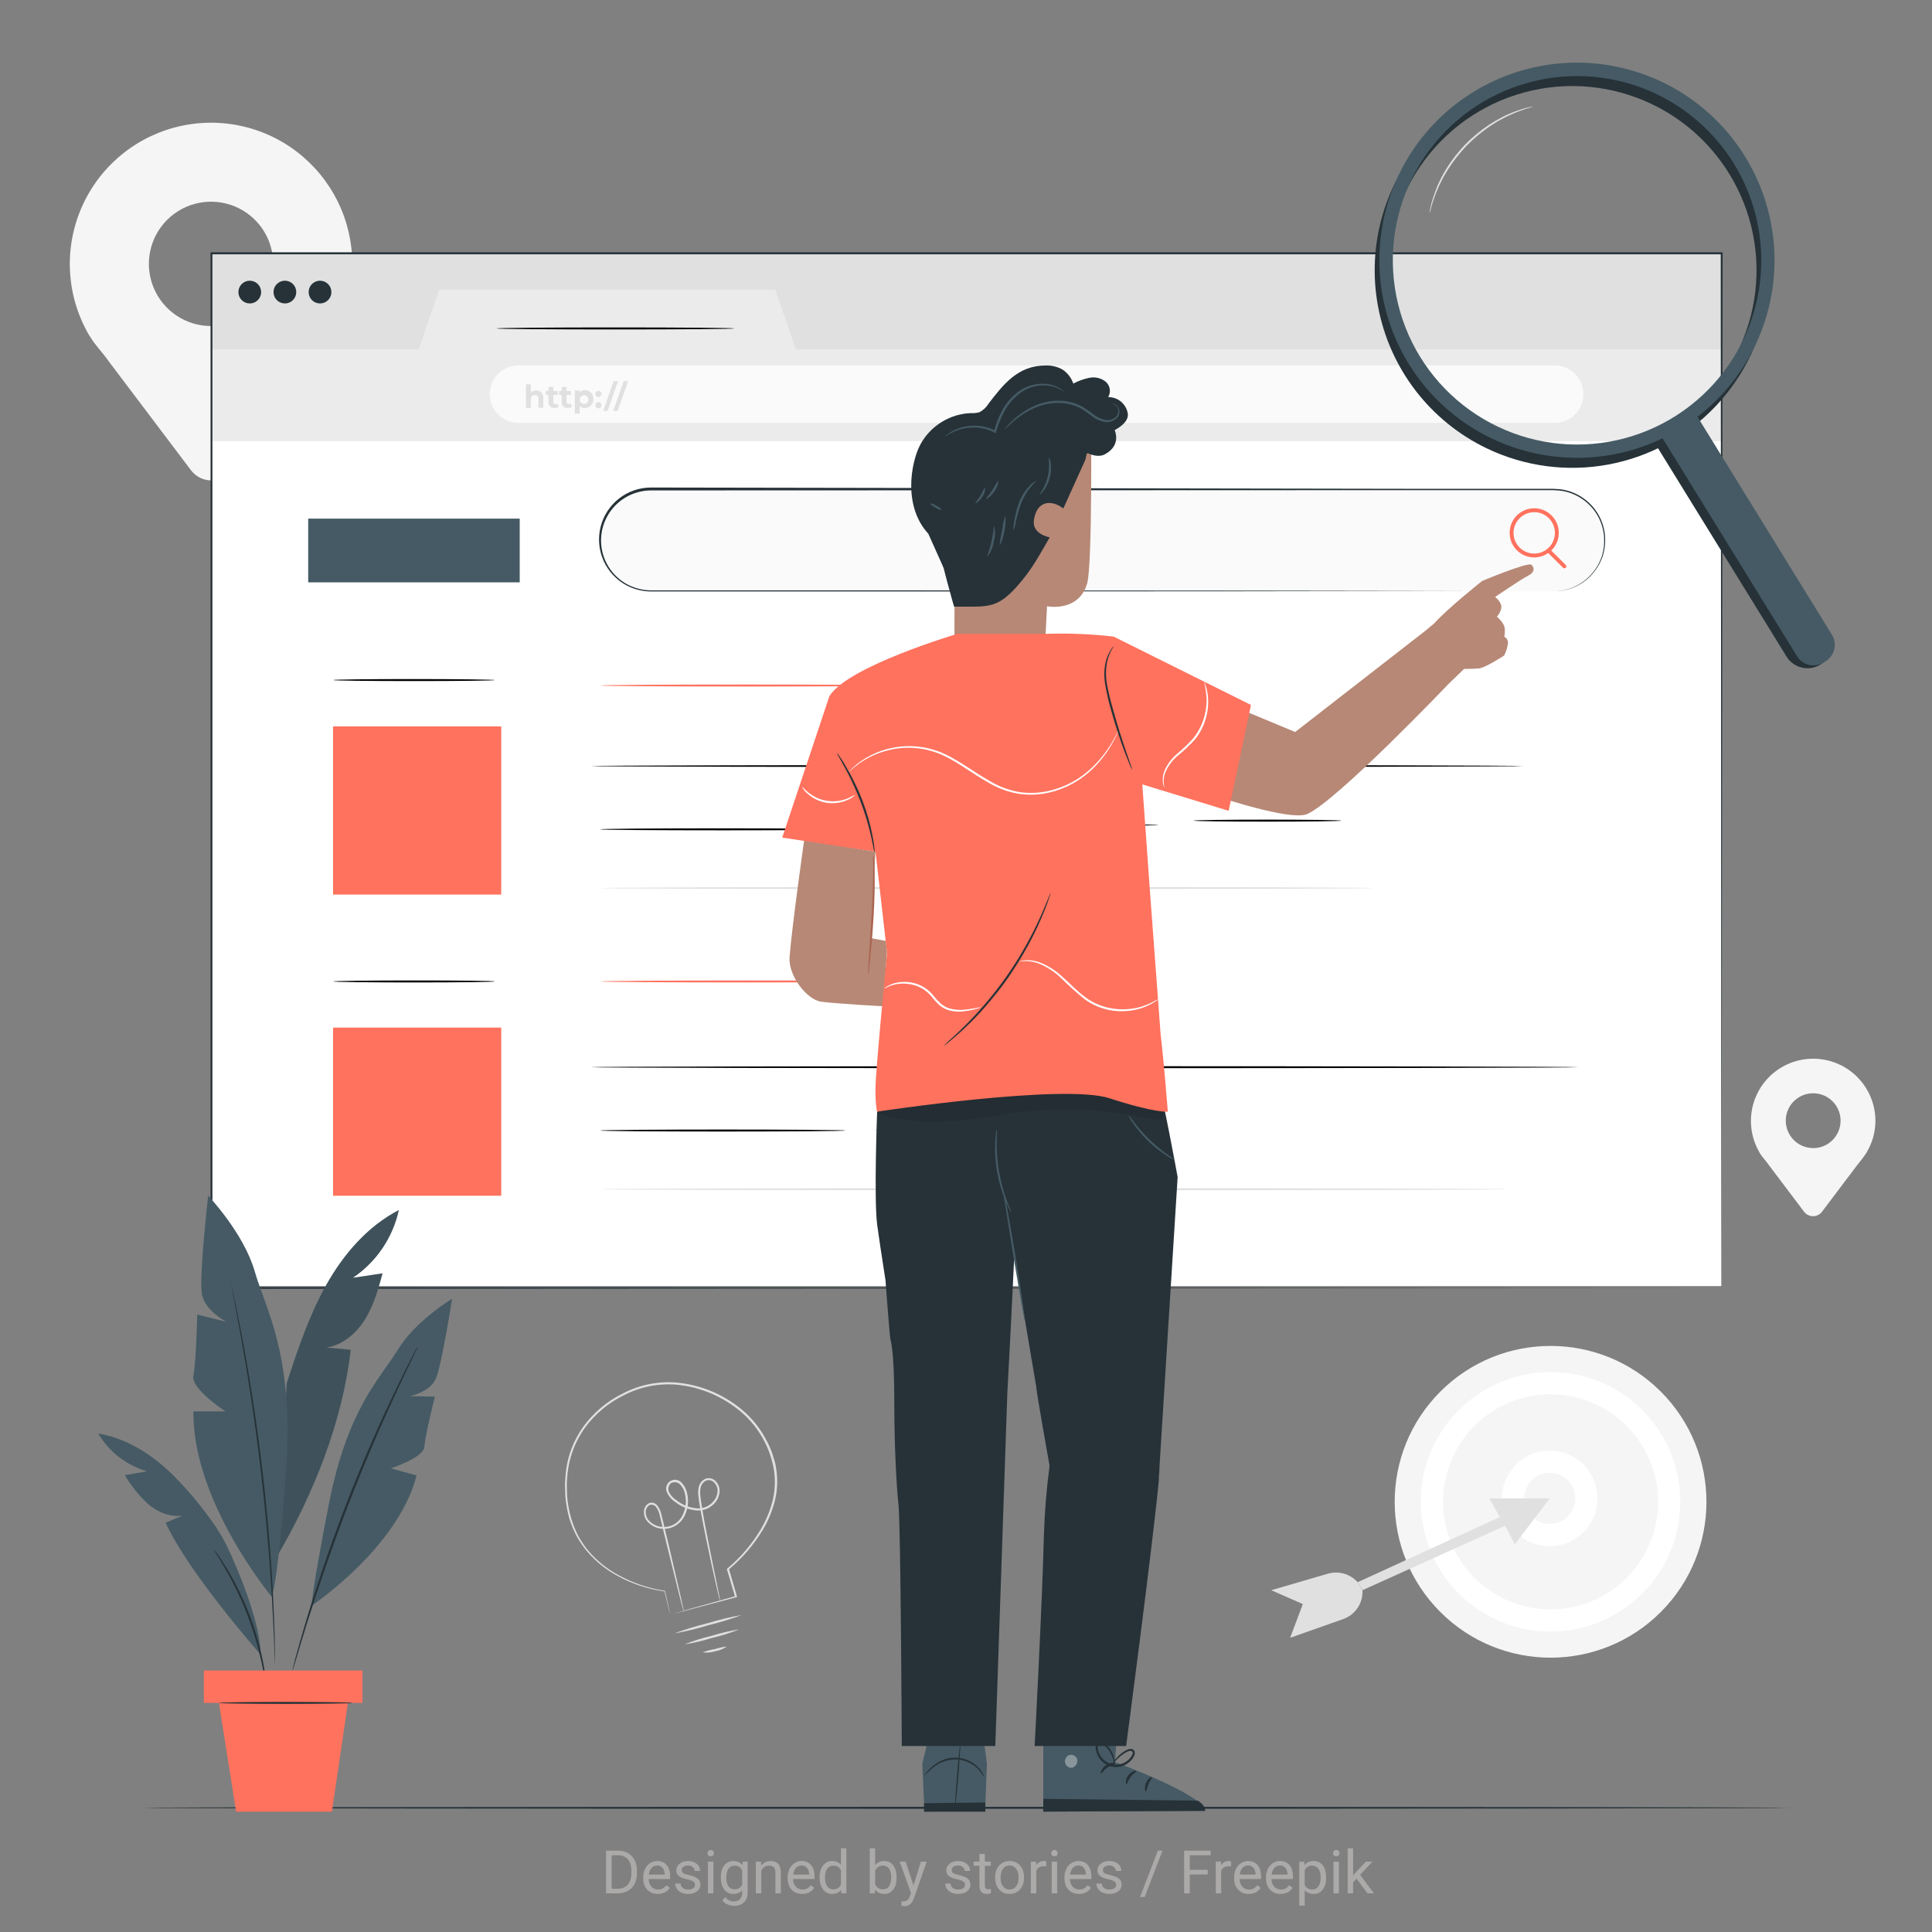 <svg width="450" height="450" viewBox="0 0 450 450" fill="none" xmlns="http://www.w3.org/2000/svg">
<rect x="0" y="0" width="450" height="450" fill="#808080" stroke="none"/>
<path d="M82.051 61.614C82.073 56.547 80.923 51.544 78.692 46.995C76.462 42.446 73.21 38.473 69.192 35.387C65.173 32.301 60.496 30.186 55.525 29.205C50.554 28.224 45.424 28.404 40.534 29.732C35.645 31.061 31.128 33.5 27.336 36.861C23.545 40.222 20.581 44.413 18.676 49.108C16.771 53.803 15.976 58.875 16.353 63.928C16.73 68.98 18.27 73.877 20.851 78.237L20.95 78.354C22.21 80.487 23.785 81.954 25.387 84.24L44.485 109.53C45.038 110.264 45.754 110.86 46.576 111.27C47.398 111.681 48.305 111.894 49.224 111.894C50.143 111.894 51.049 111.681 51.872 111.27C52.694 110.86 53.41 110.264 53.962 109.53L72.682 84.654C74.387 82.643 75.98 80.54 77.452 78.354L77.524 78.264C80.498 73.22 82.061 67.469 82.051 61.614ZM49.156 75.942C46.292 75.942 43.493 75.093 41.111 73.502C38.73 71.91 36.874 69.649 35.778 67.003C34.682 64.357 34.395 61.445 34.954 58.636C35.512 55.827 36.892 53.247 38.917 51.221C40.942 49.196 43.522 47.817 46.331 47.258C49.14 46.7 52.052 46.986 54.698 48.082C57.344 49.178 59.606 51.035 61.197 53.416C62.788 55.797 63.637 58.597 63.637 61.461C63.639 63.363 63.265 65.247 62.538 67.004C61.81 68.762 60.744 70.358 59.399 71.703C58.054 73.048 56.457 74.115 54.7 74.842C52.942 75.57 51.058 75.943 49.156 75.942Z" fill="#F5F5F5"/>
<path d="M436.822 261.108C436.825 258.879 436.314 256.679 435.328 254.679C434.342 252.679 432.909 250.934 431.139 249.578C429.369 248.223 427.31 247.294 425.123 246.863C422.935 246.433 420.678 246.512 418.526 247.096C416.375 247.68 414.387 248.752 412.717 250.229C411.047 251.706 409.74 253.549 408.898 255.613C408.056 257.677 407.701 259.908 407.862 262.132C408.022 264.355 408.693 266.512 409.822 268.434V268.488C410.38 269.388 411.082 270.099 411.784 271.08L420.199 282.231C420.443 282.555 420.759 282.818 421.122 283C421.486 283.181 421.886 283.275 422.292 283.275C422.698 283.275 423.098 283.181 423.461 283C423.824 282.818 424.14 282.555 424.384 282.231L432.655 271.269C433.409 270.379 434.112 269.448 434.761 268.479V268.434C436.095 266.222 436.807 263.691 436.822 261.108ZM422.323 267.408C421.061 267.408 419.827 267.034 418.778 266.333C417.729 265.632 416.911 264.635 416.428 263.469C415.945 262.303 415.819 261.02 416.065 259.782C416.311 258.544 416.919 257.407 417.811 256.515C418.704 255.623 419.841 255.015 421.078 254.769C422.316 254.523 423.599 254.649 424.765 255.132C425.931 255.615 426.928 256.433 427.629 257.482C428.33 258.531 428.704 259.765 428.704 261.027C428.705 261.866 428.541 262.697 428.221 263.473C427.901 264.249 427.432 264.954 426.839 265.548C426.246 266.142 425.543 266.614 424.768 266.936C423.993 267.258 423.162 267.425 422.323 267.426V267.408Z" fill="#F5F5F5"/>
<path d="M386.829 375.472C401.008 361.294 401.008 338.306 386.829 324.128C372.651 309.949 349.663 309.949 335.485 324.128C321.306 338.306 321.306 361.294 335.485 375.472C349.663 389.65 372.651 389.65 386.829 375.472Z" fill="#F5F5F5"/>
<path d="M361.161 380.025C355.183 380.027 349.339 378.256 344.368 374.936C339.397 371.616 335.522 366.897 333.233 361.375C330.944 355.853 330.344 349.776 331.509 343.913C332.674 338.049 335.552 332.664 339.778 328.436C344.005 324.209 349.39 321.329 355.252 320.162C361.115 318.996 367.192 319.594 372.715 321.881C378.238 324.168 382.958 328.042 386.28 333.012C389.601 337.982 391.374 343.825 391.374 349.803C391.367 357.815 388.181 365.496 382.517 371.162C376.853 376.828 369.172 380.016 361.161 380.025ZM361.161 324.756C356.207 324.756 351.364 326.225 347.245 328.977C343.126 331.729 339.916 335.641 338.02 340.218C336.125 344.795 335.629 349.831 336.595 354.69C337.561 359.548 339.947 364.011 343.45 367.514C346.953 371.017 351.416 373.402 356.274 374.369C361.133 375.335 366.169 374.839 370.746 372.943C375.322 371.048 379.234 367.837 381.986 363.718C384.739 359.599 386.208 354.757 386.208 349.803C386.201 343.162 383.559 336.796 378.864 332.1C374.168 327.404 367.801 324.763 361.161 324.756Z" fill="white"/>
<path d="M360.953 360.135C358.751 360.135 356.598 359.482 354.767 358.258C352.936 357.035 351.509 355.295 350.667 353.26C349.825 351.226 349.605 348.987 350.035 346.827C350.465 344.667 351.526 342.683 353.084 341.127C354.642 339.57 356.627 338.511 358.787 338.082C360.947 337.653 363.186 337.875 365.22 338.719C367.254 339.563 368.992 340.992 370.214 342.824C371.437 344.656 372.088 346.809 372.086 349.011C372.084 351.962 370.91 354.792 368.822 356.878C366.735 358.963 363.904 360.135 360.953 360.135ZM360.953 343.035C359.775 343.035 358.623 343.385 357.643 344.039C356.663 344.694 355.9 345.624 355.449 346.713C354.998 347.802 354.88 349 355.11 350.156C355.34 351.311 355.907 352.373 356.74 353.206C357.574 354.039 358.635 354.607 359.791 354.837C360.947 355.067 362.145 354.949 363.233 354.498C364.322 354.047 365.253 353.283 365.907 352.303C366.562 351.323 366.911 350.172 366.911 348.993C366.904 347.417 366.274 345.907 365.157 344.794C364.041 343.682 362.53 343.056 360.953 343.053V343.035Z" fill="white"/>
<path d="M360.951 349.011H346.884L349.341 353.349L316.23 368.523L317.346 370.386L350.565 355.383L352.842 359.694L360.951 349.011Z" fill="#E0E0E0"/>
<path d="M316.231 368.523L315.88 368.181C315.027 367.349 313.968 366.758 312.812 366.471C311.656 366.183 310.444 366.208 309.301 366.543L296.098 370.386L303.451 373.617L300.499 381.474L312.892 377.1C314.251 376.613 315.418 375.702 316.221 374.501C317.023 373.3 317.418 371.873 317.347 370.431L316.231 368.523Z" fill="#E0E0E0"/>
<path d="M156.015 376.137L156.285 376.047L157.068 375.822L160.074 374.922L171.333 371.763L171.225 371.952C170.649 370.017 170.001 367.857 169.317 365.535V365.436L169.407 365.355C172.525 362.742 175.178 359.62 177.255 356.121C178.411 354.15 179.295 352.03 179.883 349.821C180.499 347.473 180.643 345.025 180.306 342.621C179.489 337.396 176.872 332.621 172.908 329.121C168.622 325.378 163.271 323.071 157.608 322.524C153.356 322.163 149.089 323.018 145.305 324.99C141.658 326.764 138.507 329.414 136.134 332.703C133.947 335.802 132.59 339.408 132.192 343.179C132.138 344.079 132.003 344.979 132.021 345.879C132.039 346.779 132.066 347.679 132.093 348.507C132.236 350.197 132.537 351.869 132.993 353.502C133.44 355.036 134.043 356.519 134.793 357.93C135.527 359.244 136.395 360.477 137.385 361.611C139.19 363.635 141.319 365.344 143.685 366.669C147.137 368.627 150.92 369.933 154.845 370.521H154.908V370.575L155.808 374.661C155.898 375.111 155.97 375.462 156.015 375.714C156.06 375.966 156.087 376.074 156.087 376.083C156.044 375.979 156.014 375.87 155.997 375.759L155.745 374.733L154.773 370.611L154.854 370.683C150.886 370.145 147.054 368.866 143.559 366.912C141.16 365.585 139 363.867 137.169 361.827C136.141 360.68 135.236 359.428 134.469 358.092C133.685 356.661 133.052 355.153 132.579 353.592C132.127 351.934 131.826 350.238 131.679 348.525L131.598 345.825C131.598 344.925 131.715 344.025 131.769 343.125C132.161 339.277 133.538 335.595 135.765 332.433C138.177 329.075 141.383 326.366 145.098 324.549C148.973 322.529 153.344 321.657 157.698 322.038C163.474 322.585 168.931 324.938 173.295 328.761C175.351 330.571 177.062 332.739 178.344 335.16C178.685 335.738 178.986 336.34 179.244 336.96C179.522 337.542 179.756 338.144 179.946 338.76C180.135 339.39 180.342 340.002 180.513 340.623C180.684 341.244 180.738 341.892 180.855 342.522C181.189 344.985 181.033 347.49 180.396 349.893C179.791 352.136 178.882 354.286 177.696 356.283C175.579 359.811 172.879 362.954 169.713 365.58L169.776 365.4L171.639 371.817L171.684 371.961L171.54 372.006L160.155 375.03L157.158 375.813L156.402 376.002L156.015 376.137Z" fill="#E0E0E0"/>
<path d="M172.8 376.146C170.244 377.105 167.633 377.907 164.979 378.549C162.369 379.348 159.712 379.988 157.023 380.466C159.582 379.518 162.193 378.719 164.844 378.072C167.456 377.273 170.113 376.63 172.8 376.146Z" fill="#E0E0E0"/>
<path d="M169.279 383.508C168.475 384.076 167.551 384.452 166.579 384.606C165.641 384.909 164.647 384.995 163.672 384.858C164.574 384.516 165.509 384.269 166.462 384.12C167.378 383.823 168.322 383.618 169.279 383.508Z" fill="#E0E0E0"/>
<path d="M159.227 375.3C159.186 375.221 159.155 375.136 159.137 375.048C159.083 374.85 159.02 374.598 158.93 374.283C158.75 373.569 158.498 372.588 158.174 371.34C157.526 368.739 156.608 365.04 155.474 360.477C154.907 358.182 154.295 355.671 153.674 352.98C153.542 352.315 153.275 351.685 152.891 351.126C152.729 350.851 152.473 350.644 152.17 350.544C151.868 350.443 151.539 350.455 151.244 350.577C150.965 350.764 150.74 351.022 150.591 351.323C150.443 351.625 150.376 351.96 150.398 352.296C150.42 353.017 150.705 353.706 151.199 354.231C151.731 354.78 152.388 355.192 153.114 355.432C153.839 355.671 154.612 355.732 155.366 355.608C156.157 355.488 156.906 355.172 157.544 354.69C158.182 354.207 158.689 353.573 159.02 352.845C159.755 351.329 159.94 349.604 159.542 347.967C159.389 347.139 158.998 346.372 158.417 345.762C158.14 345.485 157.78 345.306 157.392 345.253C157.003 345.199 156.608 345.274 156.266 345.465C155.972 345.729 155.772 346.083 155.699 346.472C155.626 346.861 155.683 347.263 155.861 347.616C156.256 348.349 156.832 348.969 157.535 349.416C158.862 350.47 160.459 351.128 162.143 351.315C162.946 351.387 163.754 351.267 164.501 350.964C165.206 350.637 165.823 350.146 166.301 349.533C166.783 348.937 167.072 348.209 167.129 347.445C167.159 347.079 167.114 346.71 166.996 346.362C166.879 346.014 166.691 345.693 166.445 345.42C166.234 345.157 165.954 344.958 165.636 344.847C165.317 344.736 164.974 344.716 164.645 344.79C164.324 344.907 164.033 345.096 163.796 345.342C163.559 345.589 163.382 345.886 163.277 346.212C162.836 347.535 163.223 349.011 163.385 350.37C163.817 353.07 164.285 355.644 164.762 357.957C165.662 362.565 166.445 366.3 166.976 368.919C167.228 370.188 167.435 371.187 167.579 371.898C167.633 372.222 167.687 372.474 167.723 372.681C167.732 372.771 167.732 372.861 167.723 372.951C167.686 372.867 167.659 372.78 167.642 372.69C167.588 372.492 167.525 372.24 167.444 371.925C167.273 371.214 167.048 370.224 166.751 368.964C166.166 366.39 165.329 362.664 164.384 358.029C163.916 355.716 163.403 353.178 162.944 350.433C162.845 349.74 162.728 349.047 162.656 348.318C162.551 347.564 162.613 346.796 162.836 346.068C162.963 345.678 163.178 345.322 163.463 345.027C163.749 344.733 164.098 344.507 164.483 344.367C164.9 344.26 165.338 344.274 165.748 344.406C166.157 344.538 166.521 344.784 166.796 345.114C167.08 345.432 167.297 345.804 167.434 346.208C167.572 346.611 167.627 347.038 167.597 347.463C167.546 348.323 167.232 349.146 166.697 349.821C166.162 350.506 165.466 351.05 164.672 351.405C163.854 351.738 162.969 351.873 162.089 351.801C160.315 351.604 158.632 350.915 157.229 349.812C156.458 349.304 155.836 348.598 155.429 347.769C155.17 347.324 155.087 346.799 155.194 346.295C155.302 345.792 155.593 345.347 156.011 345.046C156.43 344.746 156.945 344.613 157.456 344.672C157.967 344.731 158.439 344.978 158.777 345.366C159.423 346.045 159.86 346.894 160.037 347.814C160.46 349.564 160.26 351.407 159.47 353.025C159.1 353.819 158.541 354.509 157.841 355.035C157.14 355.561 156.322 355.906 155.456 356.04C154.626 356.174 153.775 356.103 152.978 355.833C152.182 355.563 151.463 355.103 150.884 354.492C150.317 353.883 149.996 353.084 149.984 352.251C149.96 351.835 150.05 351.42 150.243 351.051C150.437 350.681 150.727 350.372 151.082 350.154C151.275 350.062 151.484 350.009 151.697 349.998C151.91 349.987 152.123 350.019 152.324 350.091C152.689 350.245 153.002 350.501 153.224 350.829C153.635 351.441 153.925 352.125 154.079 352.845C154.718 355.545 155.312 358.065 155.879 360.369L158.399 371.25C158.678 372.51 158.903 373.5 159.065 374.22C159.128 374.535 159.182 374.787 159.227 374.994C159.246 375.095 159.246 375.199 159.227 375.3Z" fill="#E0E0E0"/>
<path d="M172.176 379.512C170.129 380.334 168.023 380.999 165.876 381.501C163.761 382.16 161.602 382.665 159.414 383.013C161.461 382.192 163.567 381.527 165.714 381.024C167.829 380.367 169.989 379.861 172.176 379.512Z" fill="#E0E0E0"/>
<path d="M416.828 421.074C416.828 421.2 330.941 421.308 225.011 421.308C119.081 421.308 33.176 421.2 33.176 421.074C33.176 420.948 119.045 420.84 225.011 420.84C330.977 420.84 416.828 420.939 416.828 421.074Z" fill="#263238"/>
<path d="M400.98 59.04H49.215V81.576H400.98V59.04Z" fill="#E0E0E0"/>
<path d="M400.925 102.276H49.16V299.556H400.925V102.276Z" fill="white"/>
<path d="M49.215 81.405H97.518L102.297 67.473H180.597L185.376 81.405H400.98V102.753H49.215V81.405Z" fill="#EBEBEB"/>
<path d="M60.823 68.031C60.823 68.554 60.668 69.066 60.377 69.501C60.087 69.936 59.673 70.275 59.19 70.476C58.706 70.676 58.174 70.728 57.661 70.626C57.148 70.524 56.676 70.272 56.306 69.902C55.936 69.532 55.684 69.061 55.582 68.547C55.48 68.034 55.532 67.502 55.733 67.018C55.933 66.535 56.272 66.122 56.707 65.831C57.142 65.54 57.654 65.385 58.177 65.385C58.525 65.384 58.87 65.451 59.191 65.584C59.513 65.717 59.805 65.911 60.051 66.157C60.297 66.403 60.492 66.695 60.624 67.017C60.757 67.339 60.824 67.683 60.823 68.031Z" fill="#263238"/>
<path d="M69.003 68.031C69.003 68.554 68.848 69.066 68.557 69.501C68.266 69.936 67.853 70.275 67.37 70.476C66.886 70.676 66.354 70.728 65.841 70.626C65.328 70.524 64.856 70.272 64.486 69.902C64.116 69.532 63.864 69.061 63.762 68.547C63.66 68.034 63.712 67.502 63.912 67.018C64.113 66.535 64.452 66.122 64.887 65.831C65.322 65.54 65.834 65.385 66.357 65.385C66.705 65.384 67.049 65.451 67.371 65.584C67.692 65.717 67.985 65.911 68.231 66.157C68.477 66.403 68.671 66.695 68.804 67.017C68.936 67.339 69.004 67.683 69.003 68.031Z" fill="#263238"/>
<path d="M77.186 68.031C77.186 68.554 77.031 69.066 76.741 69.501C76.45 69.936 76.037 70.275 75.553 70.476C75.07 70.676 74.538 70.728 74.024 70.626C73.511 70.524 73.04 70.272 72.669 69.902C72.299 69.532 72.047 69.061 71.945 68.547C71.843 68.034 71.896 67.502 72.096 67.018C72.296 66.535 72.635 66.122 73.07 65.831C73.506 65.54 74.017 65.385 74.54 65.385C74.888 65.384 75.233 65.451 75.555 65.584C75.876 65.717 76.168 65.911 76.414 66.157C76.66 66.403 76.855 66.695 76.987 67.017C77.12 67.339 77.188 67.683 77.186 68.031Z" fill="#263238"/>
<path d="M362.097 98.505H120.762C118.987 98.505 117.283 97.8 116.028 96.544C114.772 95.288 114.066 93.585 114.066 91.809C114.066 90.033 114.772 88.33 116.028 87.074C117.283 85.819 118.987 85.113 120.762 85.113H362.097C363.873 85.113 365.576 85.819 366.832 87.074C368.088 88.33 368.793 90.033 368.793 91.809C368.793 93.585 368.088 95.288 366.832 96.544C365.576 97.8 363.873 98.505 362.097 98.505Z" fill="#FAFAFA"/>
<path d="M126.541 92.7V94.968H125.398V92.88C125.398 92.241 125.101 91.98 124.597 91.98C124.093 91.98 123.643 92.322 123.643 93.042V95.004H122.5V89.514H123.643V91.422C123.987 91.109 124.438 90.941 124.903 90.954C125.131 90.939 125.361 90.974 125.574 91.058C125.787 91.142 125.978 91.272 126.135 91.439C126.292 91.606 126.409 91.806 126.48 92.024C126.55 92.242 126.571 92.473 126.541 92.7Z" fill="#E0E0E0"/>
<path d="M130.125 94.77C129.856 94.942 129.543 95.029 129.225 95.022C129.029 95.049 128.83 95.031 128.643 94.97C128.455 94.909 128.284 94.806 128.142 94.669C128 94.532 127.891 94.365 127.823 94.18C127.754 93.994 127.729 93.796 127.749 93.6V91.98H127.137V91.08H127.749V90.117H128.892V91.08H129.873V91.98H128.892V93.6C128.882 93.668 128.888 93.738 128.909 93.804C128.93 93.87 128.965 93.93 129.013 93.981C129.061 94.031 129.119 94.07 129.184 94.094C129.248 94.118 129.318 94.128 129.387 94.122C129.553 94.124 129.714 94.07 129.846 93.969L130.125 94.77Z" fill="#E0E0E0"/>
<path d="M133.203 94.77C132.934 94.94 132.621 95.027 132.303 95.022C132.107 95.049 131.908 95.031 131.721 94.97C131.533 94.909 131.362 94.806 131.22 94.669C131.078 94.532 130.969 94.365 130.901 94.18C130.833 93.994 130.807 93.796 130.827 93.6V91.98H130.215V91.08H130.827V90.117H131.97V91.08H132.96V91.98H131.97V93.6C131.962 93.668 131.969 93.737 131.99 93.802C132.012 93.868 132.048 93.927 132.095 93.977C132.142 94.027 132.2 94.066 132.264 94.091C132.328 94.116 132.396 94.126 132.465 94.122C132.633 94.124 132.798 94.07 132.933 93.969L133.203 94.77Z" fill="#E0E0E0"/>
<path d="M138.189 92.988C138.205 93.254 138.166 93.52 138.073 93.77C137.981 94.02 137.837 94.249 137.652 94.44C137.467 94.631 137.243 94.782 136.996 94.882C136.749 94.982 136.484 95.03 136.218 95.022C135.997 95.032 135.777 94.995 135.572 94.913C135.367 94.831 135.182 94.705 135.03 94.545V96.345H133.887V90.945H135.003V91.404C135.158 91.231 135.351 91.095 135.566 91.007C135.78 90.918 136.013 90.878 136.245 90.891C136.515 90.886 136.783 90.938 137.031 91.044C137.279 91.15 137.503 91.306 137.686 91.504C137.87 91.702 138.009 91.937 138.096 92.192C138.182 92.448 138.214 92.719 138.189 92.988ZM137.028 92.988C137.01 92.793 136.937 92.608 136.816 92.455C136.695 92.301 136.532 92.186 136.347 92.123C136.162 92.061 135.963 92.053 135.774 92.102C135.584 92.15 135.413 92.252 135.281 92.396C135.149 92.54 135.062 92.719 135.029 92.912C134.997 93.105 135.022 93.303 135.1 93.482C135.178 93.661 135.307 93.813 135.47 93.92C135.633 94.028 135.824 94.085 136.02 94.086C136.16 94.088 136.3 94.06 136.429 94.004C136.558 93.949 136.674 93.866 136.77 93.763C136.865 93.659 136.937 93.536 136.981 93.403C137.026 93.269 137.042 93.128 137.028 92.988Z" fill="#E0E0E0"/>
<path d="M138.672 91.665C138.692 91.489 138.776 91.327 138.908 91.209C139.04 91.091 139.211 91.025 139.388 91.025C139.565 91.025 139.736 91.091 139.868 91.209C140 91.327 140.084 91.489 140.103 91.665C140.115 91.766 140.105 91.868 140.074 91.964C140.043 92.061 139.992 92.15 139.925 92.225C139.857 92.301 139.774 92.361 139.682 92.403C139.589 92.444 139.489 92.465 139.388 92.465C139.287 92.465 139.186 92.444 139.094 92.403C139.001 92.361 138.919 92.301 138.851 92.225C138.784 92.15 138.733 92.061 138.702 91.964C138.671 91.868 138.661 91.766 138.672 91.665ZM138.672 94.302C138.692 94.126 138.776 93.964 138.908 93.846C139.04 93.728 139.211 93.662 139.388 93.662C139.565 93.662 139.736 93.728 139.868 93.846C140 93.964 140.084 94.126 140.103 94.302C140.115 94.403 140.105 94.505 140.074 94.601C140.043 94.698 139.992 94.787 139.925 94.862C139.857 94.938 139.774 94.998 139.682 95.04C139.589 95.081 139.489 95.102 139.388 95.102C139.287 95.102 139.186 95.081 139.094 95.04C139.001 94.998 138.919 94.938 138.851 94.862C138.784 94.787 138.733 94.698 138.702 94.601C138.671 94.505 138.661 94.403 138.672 94.302Z" fill="#E0E0E0"/>
<path d="M142.921 88.776H143.947L141.517 95.697H140.5L142.921 88.776Z" fill="#E0E0E0"/>
<path d="M145.27 88.776H146.287L143.866 95.697H142.84L145.27 88.776Z" fill="#E0E0E0"/>
<path d="M361.884 137.754H151.617C148.469 137.754 145.449 136.503 143.223 134.277C140.997 132.051 139.746 129.031 139.746 125.883C139.748 122.735 141 119.717 143.226 117.492C145.451 115.266 148.469 114.014 151.617 114.012H361.884C365.032 114.014 368.05 115.266 370.275 117.492C372.501 119.717 373.753 122.735 373.755 125.883C373.755 129.031 372.504 132.051 370.278 134.277C368.052 136.503 365.032 137.754 361.884 137.754Z" fill="#FAFAFA"/>
<path d="M361.884 137.754C363.561 137.718 365.214 137.344 366.744 136.656C368.249 135.963 369.594 134.965 370.694 133.726C371.794 132.487 372.625 131.033 373.134 129.456C373.56 128.049 373.725 126.576 373.62 125.109C373.508 123.467 373.054 121.867 372.288 120.411C371.43 118.816 370.221 117.437 368.751 116.379C367.145 115.222 365.271 114.491 363.306 114.255C362.261 114.165 361.213 114.135 360.165 114.165H356.889H326.658L151.635 114.228C149.533 114.234 147.472 114.806 145.668 115.884C143.895 116.942 142.436 118.453 141.44 120.262C140.444 122.07 139.947 124.111 140 126.175C140.053 128.239 140.654 130.252 141.742 132.007C142.83 133.761 144.365 135.195 146.19 136.161C147.992 137.095 150.001 137.559 152.031 137.511H210.693L289.38 137.565L342.48 137.637H356.88H360.633C361.479 137.637 361.911 137.637 361.911 137.637H360.633H356.88H342.48L289.38 137.718L210.693 137.763H164.217H152.031C149.925 137.817 147.841 137.334 145.974 136.359C143.584 135.095 141.686 133.068 140.582 130.6C139.478 128.132 139.233 125.366 139.884 122.742C140.535 120.118 142.046 117.788 144.176 116.122C146.305 114.457 148.931 113.552 151.635 113.553L326.703 113.85H356.934H360.21C361.27 113.824 362.33 113.857 363.387 113.949C365.387 114.198 367.292 114.95 368.922 116.136C370.351 117.16 371.535 118.489 372.388 120.027C373.241 121.565 373.742 123.273 373.854 125.028C373.949 126.517 373.772 128.012 373.332 129.438C372.924 130.683 372.316 131.853 371.532 132.903C370.311 134.558 368.683 135.869 366.807 136.71C365.663 137.213 364.449 137.538 363.207 137.673C362.316 137.754 361.884 137.754 361.884 137.754Z" fill="#263238"/>
<path d="M115.266 158.4C115.266 158.535 106.824 158.634 96.42 158.634C86.016 158.634 77.574 158.535 77.574 158.4C77.574 158.265 86.007 158.166 96.42 158.166C106.833 158.166 115.266 158.292 115.266 158.4Z" fill="black"/>
<path d="M116.742 169.191H77.574V208.359H116.742V169.191Z" fill="#FF725E"/>
<path d="M354.735 178.425C354.735 178.551 306.135 178.659 246.159 178.659C186.183 178.659 137.574 178.551 137.574 178.425C137.574 178.299 186.174 178.191 246.159 178.191C306.144 178.191 354.735 178.29 354.735 178.425Z" fill="black"/>
<path d="M196.977 193.167C196.977 193.302 184.161 193.401 168.366 193.401C152.571 193.401 139.746 193.302 139.746 193.167C139.746 193.032 152.553 192.933 168.366 192.933C184.179 192.933 196.977 193.041 196.977 193.167Z" fill="black"/>
<path d="M320.034 206.847C320.034 206.973 279.669 207.081 229.89 207.081C180.111 207.081 139.746 206.973 139.746 206.847C139.746 206.721 180.102 206.604 229.89 206.604C279.678 206.604 320.034 206.712 320.034 206.847Z" fill="#E0E0E0"/>
<path d="M115.266 228.6C115.266 228.726 106.824 228.834 96.42 228.834C86.016 228.834 77.574 228.726 77.574 228.6C77.574 228.474 86.007 228.366 96.42 228.366C106.833 228.366 115.266 228.447 115.266 228.6Z" fill="black"/>
<path d="M116.742 239.346H77.574V278.514H116.742V239.346Z" fill="#FF725E"/>
<path d="M367.641 248.571C367.641 248.706 316.134 248.805 252.612 248.805C189.09 248.805 137.574 248.706 137.574 248.571C137.574 248.436 189.072 248.337 252.612 248.337C316.152 248.337 367.641 248.445 367.641 248.571Z" fill="black"/>
<path d="M196.977 263.322C196.977 263.448 184.161 263.556 168.366 263.556C152.571 263.556 139.746 263.448 139.746 263.322C139.746 263.196 152.553 263.088 168.366 263.088C184.179 263.088 196.977 263.196 196.977 263.322Z" fill="black"/>
<path d="M351.426 276.993C351.426 277.128 304.041 277.227 245.595 277.227C187.149 277.227 139.746 277.128 139.746 276.993C139.746 276.858 187.131 276.759 245.595 276.759C304.059 276.759 351.426 276.867 351.426 276.993Z" fill="#E0E0E0"/>
<path d="M400.979 300.033C400.979 298.485 400.907 205.713 400.79 59.04L400.979 59.229H49.241L49.475 58.995C49.475 145.017 49.475 226.746 49.475 299.988L49.259 299.772L401.024 299.988L49.259 300.195H49.043V299.988C49.043 226.746 49.043 145.017 49.043 58.995V58.761H49.304H401.042H401.231V58.95C401.06 205.713 400.979 298.485 400.979 300.033Z" fill="#263238"/>
<path d="M171.093 76.5C171.093 76.635 158.673 76.734 143.355 76.734C128.037 76.734 115.617 76.635 115.617 76.5C115.617 76.365 128.037 76.266 143.355 76.266C158.673 76.266 171.093 76.374 171.093 76.5Z" fill="black"/>
<path d="M121.051 120.798H71.785V135.639H121.051V120.798Z" fill="#455A64"/>
<path d="M208.291 159.669C208.291 159.804 192.991 159.903 174.091 159.903C155.191 159.903 139.891 159.804 139.891 159.669C139.891 159.534 155.191 159.435 174.091 159.435C192.991 159.435 208.291 159.543 208.291 159.669Z" fill="#FF725E"/>
<path d="M208.291 228.6C208.291 228.726 192.991 228.834 174.091 228.834C155.191 228.834 139.891 228.726 139.891 228.6C139.891 228.474 155.191 228.366 174.091 228.366C192.991 228.366 208.291 228.447 208.291 228.6Z" fill="#FF725E"/>
<path d="M357.358 129.834C356.225 129.836 355.117 129.501 354.175 128.873C353.232 128.245 352.497 127.351 352.062 126.305C351.628 125.258 351.514 124.107 351.735 122.995C351.955 121.884 352.5 120.864 353.302 120.063C354.103 119.261 355.123 118.716 356.235 118.496C357.346 118.275 358.497 118.389 359.544 118.823C360.59 119.258 361.484 119.993 362.112 120.936C362.74 121.878 363.075 122.986 363.073 124.119C363.071 125.634 362.468 127.086 361.397 128.157C360.325 129.229 358.873 129.832 357.358 129.834ZM357.358 119.295C356.404 119.293 355.47 119.575 354.675 120.104C353.881 120.633 353.261 121.385 352.895 122.267C352.528 123.148 352.431 124.118 352.617 125.055C352.802 125.991 353.26 126.851 353.935 127.527C354.609 128.202 355.469 128.663 356.405 128.85C357.341 129.036 358.311 128.941 359.193 128.577C360.075 128.212 360.829 127.593 361.359 126.8C361.89 126.006 362.173 125.073 362.173 124.119C362.173 122.841 361.666 121.615 360.763 120.711C359.861 119.807 358.636 119.297 357.358 119.295Z" fill="#FF725E"/>
<path d="M364.385 132.372C364.264 132.372 364.147 132.323 364.061 132.237L360.335 128.538C360.293 128.496 360.26 128.446 360.238 128.391C360.215 128.337 360.203 128.278 360.203 128.218C360.203 128.159 360.215 128.1 360.238 128.046C360.26 127.991 360.293 127.941 360.335 127.899C360.377 127.857 360.427 127.824 360.482 127.801C360.537 127.778 360.596 127.767 360.655 127.767C360.714 127.767 360.773 127.778 360.828 127.801C360.883 127.824 360.932 127.857 360.974 127.899L364.7 131.598C364.761 131.662 364.802 131.742 364.818 131.829C364.834 131.915 364.825 132.005 364.792 132.086C364.759 132.168 364.703 132.238 364.631 132.289C364.559 132.34 364.474 132.368 364.385 132.372Z" fill="#FF725E"/>
<path d="M269.894 192.159C269.894 192.285 255.161 192.393 236.981 192.393C218.801 192.393 204.059 192.285 204.059 192.159C204.059 192.033 218.801 191.925 236.981 191.925C255.161 191.925 269.894 192.024 269.894 192.159Z" fill="black"/>
<path d="M312.435 191.142C312.435 191.277 304.722 191.376 295.218 191.376C285.714 191.376 277.992 191.277 277.992 191.142C277.992 191.007 285.705 190.908 295.218 190.908C304.731 190.908 312.435 191.016 312.435 191.142Z" fill="black"/>
<path d="M269.58 263.322C269.58 263.448 254.847 263.556 236.667 263.556C218.487 263.556 203.754 263.448 203.754 263.322C203.754 263.196 218.487 263.088 236.667 263.088C254.847 263.088 269.58 263.196 269.58 263.322Z" fill="black"/>
<path d="M92.899 281.844C85.591 285.624 79.993 292.14 75.97 299.313C71.947 306.486 69.346 314.343 66.781 322.2L64.531 362.493C73.027 348.039 79.831 331.047 81.685 314.379L76.033 313.875C79.822 313.299 83.008 310.554 85.033 307.296C87.058 304.038 88.093 300.285 89.11 296.586L82.216 297.612C87.672 293.925 91.498 288.278 92.899 281.844Z" fill="#455A64"/>
<g opacity="0.3">
<path opacity="0.3" d="M92.899 281.844C85.591 285.624 79.993 292.14 75.97 299.313C71.947 306.486 69.346 314.343 66.781 322.2L64.531 362.493C73.027 348.039 79.831 331.047 81.685 314.379L76.033 313.875C79.822 313.299 83.008 310.554 85.033 307.296C87.058 304.038 88.093 300.285 89.11 296.586L82.216 297.612C87.672 293.925 91.498 288.278 92.899 281.844Z" fill="black"/>
</g>
<path d="M63.271 371.88C63.271 371.88 44.83 349.812 45.046 328.743H52.489C52.489 328.743 44.389 323.415 45.037 320.436C45.685 317.457 45.937 306.18 45.937 306.18L52.75 307.881C52.75 307.881 47.638 305.325 46.999 301.284C46.36 297.243 48.493 278.505 48.493 278.505C48.493 278.505 56.791 287.235 59.347 296.172C61.903 305.109 68.563 315.54 66.601 342.783C64.639 370.026 63.271 371.88 63.271 371.88Z" fill="#455A64"/>
<path d="M72.621 373.968C72.621 373.968 92.6 360.657 97.037 343.674L91.043 342C91.043 342 98.721 339.498 98.856 336.96C98.99 334.422 101.286 325.305 101.286 325.305L95.436 325.188C95.436 325.188 100.106 324.288 101.501 321.138C102.896 317.988 105.29 302.508 105.29 302.508C105.29 302.508 96.704 307.701 92.691 314.334C88.677 320.967 80.99 327.879 76.626 350.217C72.26 372.555 72.621 373.968 72.621 373.968Z" fill="#455A64"/>
<path d="M53.488 297.756C53.52 297.828 53.544 297.904 53.56 297.981L53.722 298.656C53.866 299.295 54.064 300.168 54.325 301.275C54.838 303.552 55.522 306.855 56.296 310.95C57.871 319.131 59.734 330.507 61.201 343.143C62.668 355.779 63.442 367.281 63.775 375.615C63.946 379.782 64.036 383.148 64.054 385.515C64.054 386.658 64.054 387.549 64.054 388.215C64.054 388.503 64.054 388.728 64.054 388.917C64.068 388.994 64.068 389.073 64.054 389.151C64.042 389.073 64.042 388.994 64.054 388.917C64.054 388.737 64.054 388.503 64.054 388.224C64.054 387.567 64 386.676 63.955 385.524C63.883 383.193 63.739 379.827 63.523 375.669C63.109 367.344 62.272 355.869 60.823 343.269C59.374 330.669 57.556 319.275 56.062 311.076C55.324 306.981 54.694 303.669 54.262 301.383C54.046 300.267 53.875 299.385 53.749 298.755C53.704 298.467 53.659 298.242 53.632 298.062C53.562 297.972 53.513 297.867 53.488 297.756Z" fill="#263238"/>
<path d="M60.714 385.398C60.714 385.398 43.839 366.3 38.592 354.672L42.552 352.989C39.681 353.457 36.747 352.224 34.524 350.352C32.388 348.375 30.551 346.098 29.07 343.593L34.281 342.693C29.495 341.332 25.416 338.184 22.887 333.9C29.043 334.908 34.587 338.283 39.186 342.504C42.835 346.003 46.15 349.836 49.086 353.952C50.554 355.93 51.838 358.039 52.92 360.252C55.737 366.12 60.723 378.369 60.714 385.398Z" fill="#455A64"/>
<path d="M97.298 313.686C97.284 313.755 97.26 313.822 97.226 313.884L96.974 314.442L95.957 316.575C95.057 318.375 93.788 321.075 92.24 324.414C89.144 331.047 85.04 340.317 81.026 350.739C77.012 361.161 73.826 370.764 71.612 377.739C70.523 381.24 69.668 384.039 69.092 386.046L68.399 388.323L68.21 388.908C68.21 389.034 68.138 389.106 68.129 389.097C68.12 389.088 68.129 389.025 68.129 388.89L68.273 388.296L68.867 386.01C69.389 384.03 70.199 381.177 71.252 377.667C73.349 370.638 76.508 361.008 80.54 350.568C84.572 340.128 88.721 330.876 91.898 324.27C93.482 320.967 94.805 318.312 95.75 316.494L96.848 314.397L97.145 313.866C97.189 313.8 97.24 313.74 97.298 313.686Z" fill="#263238"/>
<path d="M62.146 393.606C62.015 393.159 61.925 392.701 61.876 392.238C61.741 391.338 61.516 390.087 61.201 388.521C60.373 384.45 59.227 380.451 57.772 376.56C56.294 372.674 54.51 368.912 52.435 365.31C51.634 363.933 50.968 362.826 50.482 362.079C50.217 361.697 49.985 361.294 49.789 360.873C50.103 361.213 50.387 361.58 50.635 361.971C51.166 362.7 51.886 363.771 52.723 365.148C54.893 368.719 56.731 372.482 58.213 376.389C59.684 380.302 60.793 384.342 61.525 388.458C61.795 390.042 61.975 391.32 62.056 392.22C62.125 392.678 62.155 393.142 62.146 393.606Z" fill="#263238"/>
<path d="M84.413 389.097H47.477V396.63H84.413V389.097Z" fill="#FF725E"/>
<path d="M50.992 396.639L54.988 421.974H77.308L81.034 396.639H50.992Z" fill="#FF725E"/>
<path d="M82.144 396.639C82.144 396.765 75.16 396.873 66.538 396.873C57.916 396.873 50.941 396.765 50.941 396.639C50.941 396.513 57.925 396.405 66.538 396.405C75.151 396.405 82.144 396.504 82.144 396.639Z" fill="#263238"/>
<path d="M243 403.281V421.965L280.692 421.785C280.422 417.996 259.731 410.436 259.731 410.436L260.145 403.236L243 403.281Z" fill="#455A64"/>
<g opacity="0.6">
<path opacity="0.6" d="M249.109 408.744C248.742 408.879 248.436 409.141 248.248 409.484C248.059 409.826 248.001 410.225 248.083 410.607C248.169 410.983 248.4 411.31 248.725 411.517C249.05 411.724 249.443 411.795 249.82 411.714C250.21 411.568 250.533 411.286 250.731 410.921C250.93 410.556 250.99 410.131 250.9 409.725C250.834 409.539 250.731 409.367 250.598 409.221C250.465 409.075 250.305 408.956 250.125 408.873C249.946 408.789 249.752 408.742 249.555 408.733C249.357 408.725 249.16 408.756 248.974 408.825" fill="white"/>
</g>
<path d="M243 421.965V418.986L279 419.409C279 419.409 280.872 420.534 280.701 421.785L243 421.965Z" fill="#263238"/>
<path d="M259.749 410.796C259.749 410.994 258.849 411.093 257.949 411.696C257.049 412.299 256.59 413.154 256.419 413.082C256.248 413.01 256.509 411.876 257.598 411.129C258.687 410.382 259.785 410.616 259.749 410.796Z" fill="#263238"/>
<path d="M264.69 412.524C264.69 412.713 263.943 413.055 263.331 413.883C262.719 414.711 262.557 415.584 262.377 415.575C262.197 415.566 262.062 414.477 262.836 413.46C263.61 412.443 264.681 412.344 264.69 412.524Z" fill="#263238"/>
<path d="M266.912 417.285C266.741 417.33 266.471 416.385 266.912 415.296C267.353 414.207 268.217 413.793 268.298 413.955C268.379 414.117 267.857 414.693 267.497 415.575C267.137 416.457 267.092 417.267 266.912 417.285Z" fill="#263238"/>
<path d="M259.38 405.477C259.308 405.657 258.48 405.405 257.427 405.477C256.374 405.549 255.627 405.927 255.501 405.756C255.375 405.585 256.167 404.856 257.382 404.802C258.597 404.748 259.47 405.324 259.38 405.477Z" fill="#263238"/>
<path d="M259.594 411.633C259.695 411.261 259.723 410.873 259.675 410.49C259.593 409.441 259.249 408.429 258.676 407.547C258.284 406.942 257.783 406.414 257.2 405.99C257.027 405.843 256.819 405.744 256.596 405.705C256.373 405.665 256.143 405.686 255.931 405.765C255.71 405.888 255.525 406.067 255.394 406.283C255.263 406.499 255.191 406.745 255.184 406.998C255.242 407.973 255.587 408.909 256.177 409.687C256.766 410.466 257.573 411.052 258.496 411.372C259.399 411.659 260.367 411.668 261.275 411.398C262.183 411.129 262.989 410.593 263.59 409.86C263.884 409.522 264.113 409.131 264.265 408.708C264.341 408.465 264.341 408.204 264.265 407.961C264.223 407.84 264.155 407.729 264.067 407.636C263.978 407.542 263.871 407.469 263.752 407.421C263.361 407.306 262.941 407.348 262.582 407.538C262.27 407.68 261.969 407.846 261.682 408.033C260.835 408.6 260.105 409.324 259.531 410.166C259.296 410.464 259.119 410.803 259.009 411.165C259.789 410.069 260.762 409.124 261.88 408.375C262.384 408.087 263.05 407.673 263.581 407.862C263.815 407.952 263.905 408.231 263.797 408.555C263.66 408.907 263.458 409.231 263.203 409.509C262.658 410.156 261.934 410.627 261.122 410.863C260.31 411.098 259.446 411.088 258.64 410.832C257.834 410.547 257.125 410.039 256.598 409.366C256.07 408.694 255.745 407.885 255.661 407.034C255.654 406.872 255.692 406.711 255.769 406.568C255.847 406.426 255.962 406.307 256.102 406.224C256.245 406.178 256.397 406.169 256.545 406.197C256.693 406.226 256.831 406.291 256.948 406.386C257.492 406.764 257.965 407.236 258.343 407.781C258.91 408.587 259.288 409.509 259.45 410.481C259.567 411.228 259.549 411.633 259.594 411.633Z" fill="#263238"/>
<path d="M229.238 405.981L229.877 410.796L229.454 421.641L215.324 421.983L214.82 410.796L216.422 404.145L229.238 405.981Z" fill="#455A64"/>
<path d="M222.47 420.822C222.38 420.822 222.587 417.51 222.92 413.415C223.253 409.32 223.604 405.99 223.685 405.981C223.766 405.972 223.568 409.302 223.235 413.397C222.902 417.492 222.551 420.822 222.47 420.822Z" fill="#263238"/>
<path d="M229.508 419.832L215.234 420.003V421.983L229.517 421.974L229.508 419.832Z" fill="#263238"/>
<path d="M215.27 413.595C215.27 413.595 215.369 413.37 215.63 413.028C216.004 412.537 216.426 412.085 216.89 411.678C217.571 411.061 218.338 410.546 219.167 410.148C220.616 409.439 222.254 409.215 223.841 409.508C225.427 409.801 226.878 410.597 227.978 411.777C228.393 412.239 228.742 412.757 229.013 413.316C229.127 413.513 229.204 413.73 229.238 413.955C228.798 413.26 228.305 412.601 227.762 411.984C226.348 410.591 224.445 409.809 222.461 409.806C220.472 409.865 218.564 410.609 217.061 411.912C215.9 412.875 215.324 413.649 215.27 413.595Z" fill="#263238"/>
<path d="M222.409 103.266L222.301 152.1L243.262 153.099L243.874 141.219C243.874 141.219 251.317 142.695 253.234 135.819C254.467 131.4 254.134 97.263 254.134 97.263L222.409 103.266Z" fill="#B78876"/>
<path d="M256.868 100.692C253.565 101.637 252.845 106.992 252.845 106.992L247.67 118.431C245.033 116.37 241.487 116.487 240.821 121.131C240.335 124.479 244.502 125.154 244.502 125.154C242.072 129.285 240.434 132.624 236.897 136.548C233.099 140.823 230.939 141.246 226.799 141.3H222.227C222.227 141.3 219.986 134.037 215.846 115.884C211.256 95.742 235.07 98.334 239.489 93.195C246.68 84.834 267.299 97.713 256.868 100.692Z" fill="#263238"/>
<path d="M262.681 96.3C262.499 95.226 261.939 94.252 261.102 93.554C260.266 92.856 259.207 92.48 258.118 92.493C258.459 91.919 258.586 91.243 258.477 90.585C258.368 89.926 258.031 89.327 257.524 88.893C256.998 88.48 256.388 88.185 255.737 88.03C255.086 87.874 254.409 87.862 253.753 87.993C252.44 88.259 251.173 88.713 249.991 89.343C249.549 88.038 248.697 86.911 247.561 86.13C246.339 85.414 244.935 85.067 243.52 85.131C237.085 85.131 233.701 89.532 230.245 94.023C229.741 94.86 229.019 95.544 228.157 96.003C227.53 96.188 226.875 96.261 226.222 96.219C223.763 96.297 221.369 97.022 219.28 98.321C217.191 99.62 215.481 101.447 214.324 103.617C212.074 107.964 210.391 118.017 216.223 124.317L219.733 132.156L253.33 105.534C253.573 105.66 255.679 106.686 257.299 105.84C261.322 103.716 259.63 100.188 259.63 100.188C259.954 99.963 263.023 98.46 262.681 96.3Z" fill="#263238"/>
<path d="M231.587 122.499C231.867 123.725 231.827 125.002 231.47 126.207C231.28 127.451 230.768 128.624 229.985 129.609C229.841 129.537 230.516 128.043 230.948 126.09C231.38 124.137 231.434 122.499 231.587 122.499Z" fill="#455A64"/>
<path d="M234.125 120.096C234.301 121.297 234.234 122.522 233.927 123.696C233.793 124.894 233.417 126.051 232.82 127.098C232.909 125.916 233.104 124.744 233.405 123.597C233.534 122.41 233.775 121.238 234.125 120.096Z" fill="#455A64"/>
<path d="M241.379 112.032C241.433 112.104 240.839 112.536 240.083 113.418C239.12 114.586 238.356 115.906 237.824 117.324C237.308 118.758 236.89 120.225 236.573 121.716C236.484 122.337 236.309 122.943 236.051 123.516C236.013 122.873 236.065 122.228 236.204 121.599C236.417 120.063 236.795 118.554 237.329 117.099C237.877 115.623 238.722 114.275 239.813 113.139C240.24 112.651 240.777 112.272 241.379 112.032Z" fill="#455A64"/>
<path d="M244.313 106.551C244.376 106.551 244.592 107.019 244.727 107.865C244.879 108.98 244.815 110.113 244.538 111.204C244.275 112.297 243.794 113.325 243.125 114.228C242.612 114.921 242.225 115.254 242.144 115.209C242.063 115.164 243.431 113.526 244.025 111.078C244.619 108.63 244.151 106.569 244.313 106.551Z" fill="#455A64"/>
<path d="M219.304 118.746C219.232 118.881 218.593 118.656 217.873 118.251C217.153 117.846 216.622 117.423 216.694 117.288C216.766 117.153 217.405 117.387 218.125 117.792C218.845 118.197 219.376 118.62 219.304 118.746Z" fill="#455A64"/>
<path d="M229.428 113.535C229.51 114.293 229.297 115.053 228.834 115.659C228.186 116.73 227.313 117.288 227.223 117.18C227.133 117.072 227.79 116.37 228.375 115.38C228.96 114.39 229.275 113.499 229.428 113.535Z" fill="#455A64"/>
<path d="M232.541 111.861C232.53 112.783 232.213 113.676 231.641 114.399C230.804 115.677 229.751 116.361 229.67 116.199C229.589 116.037 230.417 115.299 231.2 114.066C231.603 113.306 232.051 112.569 232.541 111.861Z" fill="#455A64"/>
<path d="M248.022 91.395C248.022 91.395 247.626 91.098 246.87 90.666C245.787 90.092 244.584 89.784 243.36 89.766C241.544 89.718 239.753 90.196 238.203 91.143C236.341 92.366 234.83 94.054 233.82 96.039C233.046 97.492 232.442 99.029 232.02 100.62L231.93 100.926L231.651 100.773C230.207 100.018 228.608 99.608 226.98 99.576C225.687 99.546 224.399 99.741 223.173 100.152C222.081 100.557 221.037 101.079 220.059 101.709C220.26 101.468 220.497 101.259 220.761 101.088C221.468 100.573 222.243 100.158 223.065 99.855C224.315 99.379 225.642 99.138 226.98 99.144C228.688 99.14 230.373 99.544 231.894 100.323L231.525 100.485C231.94 98.855 232.545 97.278 233.325 95.787C234.378 93.72 235.966 91.974 237.924 90.729C239.552 89.759 241.431 89.292 243.324 89.388C244.599 89.443 245.838 89.824 246.924 90.495C247.213 90.678 247.482 90.892 247.725 91.134C247.95 91.296 248.031 91.386 248.022 91.395Z" fill="#455A64"/>
<path d="M259.048 94.059C259.003 94.059 259.624 93.897 260.245 94.599C260.424 94.809 260.559 95.052 260.643 95.315C260.726 95.578 260.756 95.855 260.731 96.129C260.676 96.495 260.537 96.844 260.325 97.147C260.112 97.45 259.832 97.699 259.507 97.875C258.734 98.314 257.823 98.439 256.96 98.226C256.011 97.976 255.121 97.542 254.341 96.948C253.522 96.294 252.662 95.693 251.767 95.148C250.799 94.624 249.754 94.257 248.671 94.059C246.567 93.68 244.403 93.829 242.371 94.491C240.702 95.041 239.127 95.842 237.7 96.867C235.252 98.622 234.046 100.098 233.965 100.017C234.207 99.644 234.487 99.297 234.802 98.982C235.626 98.094 236.53 97.284 237.502 96.561C238.937 95.466 240.538 94.61 242.245 94.023C244.358 93.307 246.619 93.139 248.815 93.537C249.952 93.746 251.049 94.135 252.064 94.689C252.969 95.232 253.838 95.833 254.665 96.489C255.389 97.058 256.218 97.481 257.104 97.731C257.863 97.94 258.674 97.853 259.372 97.488C259.654 97.344 259.9 97.138 260.092 96.886C260.284 96.633 260.416 96.341 260.479 96.03C260.544 95.549 260.418 95.061 260.128 94.671C259.852 94.346 259.469 94.129 259.048 94.059Z" fill="#455A64"/>
<path d="M356.695 131.544C355.903 130.842 345.229 135.315 345.229 135.315C345.229 135.315 337.264 141.615 333.988 145.26L331.963 146.943L301.669 170.496L264.409 154.998L256.309 175.779C256.309 175.779 298.141 192.438 304.513 189.585C311.434 186.489 337.219 159.498 337.282 159.408L341.008 155.808C341.008 155.808 342.979 155.808 344.473 155.682C345.967 155.556 350.341 152.685 350.341 152.685C350.756 151.886 351.041 151.026 351.187 150.138C351.278 149.784 351.248 149.41 351.101 149.075C350.954 148.741 350.699 148.465 350.377 148.293C350.529 147.601 350.553 146.888 350.449 146.187C350.278 144.999 348.649 143.622 348.649 143.622C349.156 143.105 349.503 142.451 349.648 141.741C350.008 140.364 348.235 139.041 348.235 139.041C348.235 139.041 354.436 134.829 355.939 134.082C357.442 133.335 357.487 132.246 356.695 131.544Z" fill="#B78876"/>
<path d="M269.893 344.421C270.019 343.053 270.082 342 270.082 341.343L274.294 274.176C274.294 274.176 270.757 254.556 269.083 249.354L254.044 243.531L234.001 251.334C233.875 249.723 233.794 248.724 233.794 248.724L204.301 258.93C204.301 258.93 203.536 279.063 204.301 285.192C204.553 287.163 205.318 292.248 206.254 298.242C206.254 298.242 207.208 311.265 207.406 311.994C208.117 314.649 208.306 321.156 208.306 327.672C208.306 335.952 208.756 345.807 209.278 350.487C209.8 355.167 210.043 406.683 210.043 406.683H231.823L234.622 324.639C235.09 315.846 235.792 302.4 236.242 292.671L241.354 322.965C241.354 324.072 244.468 341.397 244.468 341.397C243.749 346.849 243.304 352.334 243.136 357.831C242.776 373.131 240.985 406.683 240.985 406.683H262.297C262.297 406.683 268.705 358.191 269.947 344.421H269.893Z" fill="#263238"/>
<path d="M273.6 270.153C272.9 269.889 272.238 269.535 271.629 269.1C270.117 268.13 268.706 267.012 267.417 265.761C266.128 264.513 264.964 263.141 263.943 261.666C263.483 261.078 263.11 260.426 262.836 259.731C263.33 260.28 263.787 260.86 264.204 261.468C265.289 262.872 266.471 264.198 267.741 265.437C269.011 266.663 270.368 267.797 271.8 268.83C272.431 269.228 273.032 269.67 273.6 270.153Z" fill="#455A64"/>
<path d="M235.546 282.357C235.375 282.157 235.235 281.933 235.132 281.691C234.797 281.06 234.497 280.411 234.232 279.747C233.32 277.562 232.653 275.283 232.243 272.952C231.842 270.62 231.697 268.251 231.811 265.887C231.865 264.987 231.937 264.258 232.018 263.754C232.034 263.489 232.091 263.227 232.189 262.98C232.261 262.98 232.189 264.105 232.144 265.896C232.117 268.233 232.304 270.568 232.702 272.871C233.099 275.173 233.702 277.435 234.502 279.63C235.141 281.313 235.609 282.321 235.546 282.357Z" fill="#455A64"/>
<path d="M238.717 307.647C238.584 307.268 238.49 306.876 238.438 306.477C238.282 305.625 238.084 304.554 237.844 303.264C237.376 300.447 236.746 296.739 236.044 292.635C234.838 285.102 234.019 279.972 233.641 277.587C234.13 278.997 234.474 280.454 234.667 281.934C235.189 284.634 235.837 288.405 236.521 292.554C237.205 296.703 237.772 300.483 238.168 303.21C238.339 304.506 238.492 305.586 238.609 306.45C238.689 306.844 238.725 307.245 238.717 307.647Z" fill="#455A64"/>
<path d="M187.315 195.615C187.315 195.615 184.444 215.856 183.904 222.948C183.58 227.223 187.918 232.848 191.23 233.307C194.542 233.766 205.702 234.387 205.702 234.387L206.602 221.688L206.314 219.159L202.849 218.511L203.893 198.369L187.315 195.615Z" fill="#B78876"/>
<path d="M203.463 199.053C203.552 199.412 203.597 199.781 203.598 200.151C203.652 200.862 203.688 201.888 203.715 203.166C203.778 205.704 203.715 209.223 203.499 213.066C203.283 216.909 202.968 220.446 202.725 222.966C202.59 224.226 202.482 225.252 202.392 225.954C202.371 226.323 202.308 226.689 202.203 227.043C202.162 226.675 202.162 226.304 202.203 225.936C202.248 225.126 202.311 224.136 202.383 222.93C202.554 220.293 202.77 216.846 203.013 213.03C203.256 209.214 203.346 205.668 203.373 203.13C203.373 201.942 203.373 200.934 203.373 200.124C203.365 199.765 203.395 199.406 203.463 199.053Z" fill="#AA6550"/>
<g opacity="0.3">
<path opacity="0.3" d="M204.562 259.299C210.232 261.405 216.442 261.576 222.463 261.054C228.484 260.532 234.442 259.317 240.463 258.75C249.588 257.897 258.79 258.505 267.724 260.55C268.347 260.739 269.002 260.801 269.65 260.73C269.971 260.689 270.273 260.552 270.515 260.337C270.758 260.122 270.93 259.839 271.009 259.524C271.171 258.516 270.064 257.814 269.128 257.427C258.827 253.167 247.752 251.095 236.608 251.343C225.463 251.591 214.492 254.153 204.391 258.867" fill="black"/>
</g>
<path d="M291.374 164.196L259.406 148.284C254.365 147.693 249.288 147.47 244.214 147.618H223.055C223.055 147.618 197.423 155.178 193.184 162.153L182.195 195.093L203.921 198.369L206.621 222.039C206.621 222.039 203.921 249.444 203.921 253.422C203.862 255.264 203.974 257.108 204.254 258.93C204.254 258.93 247.724 252.324 258.425 255.807C269.126 259.29 272.015 258.93 272.015 258.93C272.015 258.93 271.115 247.554 270.332 240.93L267.866 207.9L266.066 182.7L286.181 188.856L291.374 164.196Z" fill="#FF725E"/>
<path d="M203.724 198.63C203.643 198.63 203.427 197.271 202.95 195.075C202.315 192.219 201.473 189.412 200.43 186.678C199.366 183.923 198.121 181.241 196.704 178.65L195.39 176.292C195.204 176.013 195.056 175.71 194.949 175.392C195.184 175.634 195.39 175.903 195.561 176.193C195.93 176.724 196.461 177.507 197.01 178.497C198.53 181.056 199.83 183.738 200.898 186.516C201.951 189.27 202.752 192.114 203.292 195.012C203.49 196.119 203.616 197.019 203.679 197.649C203.735 197.973 203.75 198.302 203.724 198.63Z" fill="#263238"/>
<path d="M244.719 207.981C244.703 208.133 244.663 208.282 244.602 208.422L244.197 209.637C244.017 210.168 243.792 210.807 243.495 211.545C243.198 212.283 242.883 213.129 242.469 214.029C241.686 215.829 240.669 218.007 239.391 220.329C238.113 222.651 236.601 225.117 234.891 227.619C233.181 230.121 231.291 232.38 229.59 234.378C227.889 236.376 226.188 238.059 224.73 239.427C224.019 240.129 223.326 240.714 222.741 241.227C222.156 241.74 221.625 242.199 221.193 242.55L220.185 243.342C220.072 243.442 219.948 243.529 219.816 243.603C219.816 243.603 219.915 243.477 220.131 243.27L221.076 242.37C221.49 242.01 221.976 241.551 222.57 241.002C223.164 240.453 223.812 239.859 224.505 239.148C225.927 237.762 227.547 236.034 229.266 234.054C230.985 232.074 232.767 229.788 234.513 227.313C236.259 224.838 237.753 222.363 239.013 220.113C240.273 217.863 241.344 215.703 242.163 213.894C242.595 212.994 242.928 212.157 243.243 211.437C243.558 210.717 243.819 210.087 244.026 209.565C244.233 209.043 244.377 208.665 244.512 208.377C244.565 208.237 244.634 208.104 244.719 207.981Z" fill="#263238"/>
<path d="M259.488 150.462C258.647 151.665 258.073 153.033 257.805 154.476C257.535 156.04 257.535 157.638 257.805 159.201C258.154 161.126 258.605 163.03 259.155 164.907C260.262 168.939 261.423 172.53 262.314 175.122C262.737 176.346 263.088 177.372 263.376 178.191C263.525 178.561 263.64 178.943 263.718 179.334C263.508 178.993 263.333 178.631 263.196 178.254C262.899 177.552 262.476 176.526 261.99 175.239C261.018 172.674 259.794 169.074 258.687 165.033C258.149 163.148 257.719 161.234 257.4 159.3C257.136 157.692 257.16 156.049 257.472 154.449C257.693 153.369 258.114 152.341 258.714 151.416C258.912 151.054 259.174 150.73 259.488 150.462Z" fill="#263238"/>
<path d="M199.168 185.139C198.694 185.651 198.109 186.048 197.458 186.3C195.929 187.002 194.227 187.24 192.564 186.986C190.901 186.732 189.348 185.996 188.098 184.869C187.554 184.438 187.116 183.887 186.82 183.258C186.883 183.204 187.351 183.843 188.314 184.617C189.567 185.63 191.067 186.291 192.659 186.533C194.252 186.775 195.88 186.589 197.377 185.994C198.484 185.544 199.123 185.076 199.168 185.139Z" fill="white"/>
<path d="M260.431 170.28C260.368 170.519 260.281 170.752 260.17 170.973C259.972 171.423 259.666 172.071 259.225 172.881C257.958 175.178 256.357 177.274 254.473 179.1C251.657 181.833 248.146 183.741 244.321 184.617C242.066 185.134 239.736 185.234 237.445 184.914C234.994 184.524 232.635 183.685 230.488 182.439C226.069 179.973 222.334 176.85 218.248 175.356C214.634 174.02 210.701 173.804 206.962 174.735C204.439 175.341 202.057 176.432 199.951 177.948C198.475 179.037 197.782 179.802 197.746 179.748C198.376 179.027 199.079 178.372 199.843 177.795C202.456 175.815 205.521 174.517 208.761 174.019C212.001 173.521 215.314 173.838 218.401 174.942C222.586 176.454 226.348 179.586 230.713 182.016C232.808 183.25 235.111 184.092 237.508 184.5C239.747 184.815 242.025 184.724 244.231 184.23C247.988 183.388 251.447 181.544 254.239 178.893C256.129 177.113 257.754 175.07 259.063 172.827C259.522 172.035 259.864 171.396 260.08 170.964C260.179 170.727 260.296 170.498 260.431 170.28Z" fill="white"/>
<path d="M280.45 158.733C280.628 159.064 280.767 159.414 280.864 159.777C281.161 160.751 281.336 161.757 281.386 162.774C281.561 166.183 280.482 169.538 278.353 172.206C277.117 173.575 275.774 174.845 274.339 176.004C273.213 176.949 272.294 178.117 271.639 179.433C271.197 180.32 270.989 181.305 271.036 182.295C271.09 182.997 271.243 183.375 271.198 183.384C271.153 183.393 271.135 183.303 271.063 183.123C270.961 182.863 270.892 182.591 270.856 182.313C270.733 181.283 270.898 180.24 271.333 179.298C271.966 177.919 272.887 176.692 274.033 175.698C275.43 174.534 276.744 173.274 277.966 171.927C280.021 169.336 281.107 166.108 281.035 162.801C280.966 161.43 280.77 160.068 280.45 158.733Z" fill="white"/>
<path d="M228.457 234.612C228.174 234.764 227.871 234.876 227.557 234.945C226.689 235.193 225.805 235.38 224.911 235.503C223.564 235.727 222.183 235.647 220.87 235.269C220.091 235.022 219.372 234.617 218.755 234.081C218.135 233.493 217.558 232.861 217.027 232.191C216.507 231.553 215.901 230.99 215.227 230.517C214.586 230.099 213.893 229.766 213.166 229.527C211.92 229.129 210.604 229.003 209.305 229.158C208.425 229.255 207.567 229.498 206.767 229.878C206.479 230.04 206.178 230.178 205.867 230.292C206.103 230.056 206.377 229.861 206.677 229.716C207.474 229.256 208.35 228.95 209.26 228.816C210.608 228.6 211.987 228.695 213.292 229.095C214.066 229.333 214.802 229.678 215.479 230.121C216.198 230.605 216.841 231.194 217.387 231.867C217.904 232.518 218.463 233.135 219.061 233.712C219.632 234.214 220.296 234.599 221.014 234.846C222.269 235.217 223.586 235.324 224.884 235.161C227.071 234.9 228.439 234.531 228.457 234.612Z" fill="white"/>
<path d="M269.846 232.695C269.76 232.788 269.663 232.869 269.558 232.938C269.27 233.154 268.969 233.352 268.658 233.532C267.54 234.215 266.326 234.727 265.058 235.053C263.151 235.543 261.168 235.659 259.217 235.395C256.811 235.069 254.526 234.141 252.575 232.695C250.721 231.198 248.948 229.603 247.265 227.916C245.887 226.577 244.293 225.482 242.549 224.676C241.378 224.134 240.104 223.851 238.814 223.848C237.914 223.848 237.392 224.001 237.383 223.947C237.498 223.893 237.618 223.854 237.743 223.83C238.09 223.736 238.446 223.679 238.805 223.659C240.135 223.599 241.461 223.842 242.684 224.37C244.484 225.152 246.133 226.246 247.553 227.601C249.2 229.059 250.838 230.832 252.854 232.317C254.743 233.706 256.948 234.603 259.271 234.927C261.17 235.202 263.105 235.126 264.977 234.702C266.23 234.404 267.439 233.947 268.577 233.343C268.986 233.101 269.41 232.885 269.846 232.695Z" fill="white"/>
<path d="M346.346 104.454C339.809 101.327 334.104 96.701 329.693 90.951C325.283 85.201 322.294 78.491 320.968 71.368C319.642 64.244 320.018 56.907 322.064 49.956C324.111 43.005 327.77 36.636 332.745 31.366C337.719 26.098 343.867 22.078 350.689 19.635C357.511 17.192 364.814 16.395 372.002 17.309C379.19 18.223 386.061 20.822 392.055 24.894C398.049 28.966 402.996 34.397 406.493 40.743C411.203 49.277 413.081 59.087 411.854 68.758C410.628 78.428 406.361 87.459 399.669 94.547C392.977 101.636 384.207 106.415 374.623 108.195C365.039 109.976 355.137 108.666 346.346 104.454ZM384.704 24.228C375.472 19.821 364.969 18.857 355.088 21.511C345.208 24.164 336.601 30.26 330.819 38.699C325.036 47.139 322.459 57.366 323.552 67.538C324.645 77.71 329.335 87.156 336.779 94.175C344.222 101.193 353.927 105.322 364.146 105.816C374.364 106.31 384.423 103.137 392.508 96.87C400.594 90.602 406.174 81.652 408.243 71.633C410.313 61.614 408.734 51.186 403.793 42.228C399.466 34.382 392.791 28.087 384.704 24.228Z" fill="#263238"/>
<path d="M424 154.8C422.708 155.594 421.154 155.844 419.678 155.495C418.202 155.146 416.924 154.226 416.125 152.937L386.038 104.166C385.901 103.945 385.857 103.679 385.916 103.426C385.975 103.173 386.132 102.953 386.353 102.816L392.77 98.856C392.989 98.722 393.25 98.679 393.5 98.734C393.751 98.79 393.969 98.94 394.111 99.153L425.755 146.7C426.19 147.341 426.491 148.064 426.638 148.825C426.785 149.586 426.777 150.369 426.613 151.126C426.449 151.883 426.132 152.599 425.683 153.231C425.234 153.863 424.662 154.396 424 154.8Z" fill="#263238"/>
<path d="M347.452 102.132C340.911 99.007 335.201 94.381 330.787 88.63C326.373 82.88 323.38 76.168 322.052 69.042C320.724 61.916 321.099 54.576 323.145 47.622C325.191 40.668 328.851 34.295 333.827 29.024C338.803 23.752 344.954 19.731 351.778 17.287C358.603 14.844 365.909 14.047 373.1 14.962C380.291 15.877 387.164 18.478 393.159 22.553C399.154 26.628 404.102 32.062 407.599 38.412C412.306 46.947 414.181 56.756 412.954 66.425C411.726 76.095 407.459 85.124 400.769 92.212C394.078 99.3 385.31 104.08 375.727 105.863C366.145 107.646 356.244 106.339 347.452 102.132ZM385.81 21.906C376.577 17.499 366.074 16.535 356.194 19.189C346.314 21.842 337.707 27.938 331.924 36.377C326.142 44.817 323.565 55.044 324.658 65.216C325.75 75.388 330.441 84.835 337.884 91.853C345.327 98.871 355.033 103 365.251 103.494C375.47 103.988 385.529 100.815 393.614 94.548C401.7 88.28 407.28 79.33 409.349 69.311C411.418 59.292 409.84 48.864 404.899 39.906C400.572 32.06 393.896 25.765 385.81 21.906Z" fill="#455A64"/>
<path d="M386.628 100.948L394.693 95.972L426.688 147.836C427.315 148.852 427.512 150.075 427.237 151.237C426.962 152.398 426.236 153.402 425.221 154.029L424.753 154.317C423.738 154.944 422.515 155.141 421.353 154.866C420.192 154.591 419.188 153.866 418.561 152.85L386.566 100.986L386.628 100.948Z" fill="#455A64"/>
<path d="M332.945 49.698C332.988 49.218 333.072 48.742 333.197 48.276C333.304 47.722 333.445 47.175 333.62 46.638C333.824 45.915 334.064 45.203 334.34 44.505L334.799 43.29C334.97 42.867 335.195 42.453 335.402 42.003C335.807 41.103 336.356 40.203 336.905 39.258C338.182 37.231 339.66 35.338 341.315 33.606C343.002 31.909 344.853 30.383 346.841 29.052C347.714 28.482 348.616 27.957 349.541 27.477C349.973 27.252 350.387 27.018 350.801 26.829L352.007 26.316C352.695 26.02 353.398 25.762 354.113 25.542C354.645 25.351 355.19 25.194 355.742 25.074C356.206 24.943 356.678 24.843 357.155 24.777C356.712 24.965 356.254 25.118 355.787 25.236C355.246 25.385 354.714 25.566 354.194 25.776C353.493 26.015 352.805 26.292 352.133 26.604L350.954 27.135C350.54 27.324 350.135 27.567 349.712 27.792C348.812 28.233 347.984 28.809 347.057 29.385C345.117 30.708 343.308 32.215 341.657 33.885C340.023 35.593 338.555 37.452 337.274 39.438C336.725 40.338 336.167 41.238 335.753 42.138C335.546 42.57 335.312 42.975 335.132 43.389L334.628 44.586C334.286 45.333 334.079 46.053 333.854 46.674C333.661 47.201 333.499 47.739 333.368 48.285C333.265 48.767 333.124 49.239 332.945 49.698Z" fill="#E0E0E0"/>
<path d="M141.155 441V431.047H143.965C144.831 431.047 145.596 431.238 146.262 431.621C146.927 432.004 147.44 432.549 147.8 433.255C148.164 433.961 148.349 434.772 148.354 435.688V436.324C148.354 437.263 148.171 438.086 147.807 438.792C147.447 439.498 146.929 440.041 146.255 440.419C145.585 440.797 144.803 440.991 143.91 441H141.155ZM142.468 432.127V439.927H143.849C144.86 439.927 145.646 439.612 146.207 438.983C146.772 438.354 147.055 437.459 147.055 436.297V435.716C147.055 434.586 146.788 433.708 146.255 433.084C145.726 432.455 144.974 432.136 143.999 432.127H142.468ZM153.214 441.137C152.211 441.137 151.396 440.809 150.767 440.152C150.138 439.492 149.823 438.61 149.823 437.507V437.274C149.823 436.541 149.962 435.887 150.24 435.312C150.523 434.734 150.915 434.283 151.416 433.959C151.922 433.631 152.469 433.467 153.057 433.467C154.018 433.467 154.766 433.784 155.299 434.417C155.832 435.05 156.099 435.957 156.099 437.138V437.664H151.088C151.106 438.393 151.318 438.983 151.724 439.435C152.134 439.881 152.653 440.104 153.282 440.104C153.729 440.104 154.107 440.013 154.417 439.831C154.727 439.649 154.998 439.407 155.23 439.106L156.003 439.708C155.383 440.66 154.453 441.137 153.214 441.137ZM153.057 434.506C152.546 434.506 152.118 434.693 151.771 435.066C151.425 435.436 151.211 435.955 151.129 436.625H154.834V436.529C154.798 435.887 154.624 435.39 154.314 435.039C154.005 434.684 153.585 434.506 153.057 434.506ZM161.875 439.038C161.875 438.696 161.745 438.432 161.485 438.245C161.23 438.054 160.781 437.89 160.139 437.753C159.501 437.616 158.993 437.452 158.614 437.261C158.241 437.069 157.963 436.841 157.78 436.577C157.603 436.313 157.514 435.998 157.514 435.634C157.514 435.028 157.769 434.515 158.279 434.096C158.794 433.676 159.451 433.467 160.248 433.467C161.087 433.467 161.766 433.683 162.285 434.116C162.809 434.549 163.071 435.103 163.071 435.777H161.8C161.8 435.431 161.652 435.132 161.355 434.882C161.064 434.631 160.695 434.506 160.248 434.506C159.788 434.506 159.428 434.606 159.168 434.807C158.908 435.007 158.778 435.269 158.778 435.593C158.778 435.898 158.899 436.128 159.141 436.283C159.382 436.438 159.817 436.586 160.446 436.728C161.08 436.869 161.592 437.037 161.984 437.233C162.376 437.429 162.666 437.666 162.853 437.944C163.044 438.218 163.14 438.553 163.14 438.949C163.14 439.61 162.875 440.141 162.347 440.542C161.818 440.938 161.132 441.137 160.289 441.137C159.697 441.137 159.173 441.032 158.717 440.822C158.261 440.613 157.903 440.321 157.644 439.947C157.388 439.569 157.261 439.161 157.261 438.724H158.525C158.548 439.147 158.717 439.485 159.031 439.735C159.35 439.981 159.77 440.104 160.289 440.104C160.768 440.104 161.15 440.009 161.438 439.817C161.729 439.621 161.875 439.362 161.875 439.038ZM166.161 441H164.896V433.604H166.161V441ZM164.794 431.642C164.794 431.437 164.855 431.263 164.979 431.122C165.106 430.981 165.293 430.91 165.539 430.91C165.785 430.91 165.972 430.981 166.1 431.122C166.227 431.263 166.291 431.437 166.291 431.642C166.291 431.847 166.227 432.018 166.1 432.154C165.972 432.291 165.785 432.359 165.539 432.359C165.293 432.359 165.106 432.291 164.979 432.154C164.855 432.018 164.794 431.847 164.794 431.642ZM167.891 437.24C167.891 436.087 168.157 435.171 168.69 434.492C169.224 433.809 169.93 433.467 170.81 433.467C171.712 433.467 172.416 433.786 172.922 434.424L172.983 433.604H174.139V440.822C174.139 441.779 173.854 442.534 173.284 443.085C172.719 443.636 171.958 443.912 171.001 443.912C170.468 443.912 169.946 443.798 169.436 443.57C168.925 443.342 168.535 443.03 168.267 442.634L168.923 441.875C169.465 442.545 170.128 442.88 170.912 442.88C171.527 442.88 172.006 442.707 172.348 442.36C172.694 442.014 172.867 441.526 172.867 440.897V440.262C172.361 440.845 171.671 441.137 170.796 441.137C169.93 441.137 169.228 440.788 168.69 440.091C168.157 439.394 167.891 438.443 167.891 437.24ZM169.162 437.384C169.162 438.218 169.333 438.874 169.675 439.353C170.017 439.826 170.495 440.063 171.11 440.063C171.908 440.063 172.493 439.701 172.867 438.977V435.6C172.48 434.893 171.899 434.54 171.124 434.54C170.509 434.54 170.028 434.779 169.682 435.258C169.335 435.736 169.162 436.445 169.162 437.384ZM177.249 433.604L177.29 434.533C177.855 433.822 178.593 433.467 179.505 433.467C181.068 433.467 181.856 434.349 181.87 436.112V441H180.605V436.105C180.601 435.572 180.478 435.178 180.236 434.923C179.999 434.668 179.628 434.54 179.122 434.54C178.712 434.54 178.352 434.649 178.042 434.868C177.732 435.087 177.491 435.374 177.317 435.729V441H176.053V433.604H177.249ZM186.847 441.137C185.844 441.137 185.028 440.809 184.399 440.152C183.771 439.492 183.456 438.61 183.456 437.507V437.274C183.456 436.541 183.595 435.887 183.873 435.312C184.156 434.734 184.548 434.283 185.049 433.959C185.555 433.631 186.102 433.467 186.689 433.467C187.651 433.467 188.398 433.784 188.932 434.417C189.465 435.05 189.731 435.957 189.731 437.138V437.664H184.721C184.739 438.393 184.951 438.983 185.356 439.435C185.767 439.881 186.286 440.104 186.915 440.104C187.362 440.104 187.74 440.013 188.05 439.831C188.36 439.649 188.631 439.407 188.863 439.106L189.636 439.708C189.016 440.66 188.086 441.137 186.847 441.137ZM186.689 434.506C186.179 434.506 185.751 434.693 185.404 435.066C185.058 435.436 184.844 435.955 184.762 436.625H188.467V436.529C188.43 435.887 188.257 435.39 187.947 435.039C187.637 434.684 187.218 434.506 186.689 434.506ZM190.894 437.24C190.894 436.105 191.162 435.194 191.7 434.506C192.238 433.813 192.942 433.467 193.812 433.467C194.678 433.467 195.364 433.763 195.87 434.355V430.5H197.135V441H195.973L195.911 440.207C195.405 440.827 194.701 441.137 193.799 441.137C192.942 441.137 192.243 440.786 191.7 440.084C191.162 439.382 190.894 438.466 190.894 437.336V437.24ZM192.158 437.384C192.158 438.222 192.331 438.879 192.678 439.353C193.024 439.826 193.503 440.063 194.113 440.063C194.915 440.063 195.501 439.703 195.87 438.983V435.586C195.492 434.889 194.911 434.54 194.127 434.54C193.507 434.54 193.024 434.779 192.678 435.258C192.331 435.736 192.158 436.445 192.158 437.384ZM208.838 437.384C208.838 438.514 208.578 439.423 208.059 440.111C207.539 440.795 206.842 441.137 205.967 441.137C205.033 441.137 204.31 440.806 203.8 440.146L203.738 441H202.576V430.5H203.841V434.417C204.351 433.784 205.055 433.467 205.953 433.467C206.851 433.467 207.555 433.806 208.065 434.485C208.58 435.164 208.838 436.094 208.838 437.274V437.384ZM207.573 437.24C207.573 436.379 207.407 435.714 207.074 435.244C206.742 434.775 206.263 434.54 205.639 434.54C204.805 434.54 204.205 434.927 203.841 435.702V438.901C204.228 439.676 204.832 440.063 205.652 440.063C206.258 440.063 206.73 439.829 207.067 439.359C207.405 438.89 207.573 438.184 207.573 437.24ZM212.775 439.147L214.498 433.604H215.852L212.878 442.142C212.418 443.372 211.686 443.987 210.684 443.987L210.444 443.967L209.973 443.878V442.853L210.314 442.88C210.743 442.88 211.076 442.793 211.312 442.62C211.554 442.447 211.752 442.13 211.907 441.67L212.188 440.918L209.549 433.604H210.93L212.775 439.147ZM224.766 439.038C224.766 438.696 224.636 438.432 224.376 438.245C224.121 438.054 223.672 437.89 223.029 437.753C222.391 437.616 221.883 437.452 221.505 437.261C221.131 437.069 220.853 436.841 220.671 436.577C220.493 436.313 220.404 435.998 220.404 435.634C220.404 435.028 220.66 434.515 221.17 434.096C221.685 433.676 222.341 433.467 223.139 433.467C223.977 433.467 224.656 433.683 225.176 434.116C225.7 434.549 225.962 435.103 225.962 435.777H224.69C224.69 435.431 224.542 435.132 224.246 434.882C223.954 434.631 223.585 434.506 223.139 434.506C222.678 434.506 222.318 434.606 222.059 434.807C221.799 435.007 221.669 435.269 221.669 435.593C221.669 435.898 221.79 436.128 222.031 436.283C222.273 436.438 222.708 436.586 223.337 436.728C223.97 436.869 224.483 437.037 224.875 437.233C225.267 437.429 225.556 437.666 225.743 437.944C225.935 438.218 226.03 438.553 226.03 438.949C226.03 439.61 225.766 440.141 225.237 440.542C224.709 440.938 224.023 441.137 223.18 441.137C222.587 441.137 222.063 441.032 221.607 440.822C221.152 440.613 220.794 440.321 220.534 439.947C220.279 439.569 220.151 439.161 220.151 438.724H221.416C221.439 439.147 221.607 439.485 221.922 439.735C222.241 439.981 222.66 440.104 223.18 440.104C223.658 440.104 224.041 440.009 224.328 439.817C224.62 439.621 224.766 439.362 224.766 439.038ZM229.394 431.812V433.604H230.774V434.581H229.394V439.168C229.394 439.464 229.455 439.688 229.578 439.838C229.701 439.984 229.911 440.057 230.207 440.057C230.353 440.057 230.553 440.029 230.809 439.975V441C230.476 441.091 230.152 441.137 229.838 441.137C229.273 441.137 228.847 440.966 228.56 440.624C228.272 440.282 228.129 439.797 228.129 439.168V434.581H226.782V433.604H228.129V431.812H229.394ZM231.786 437.233C231.786 436.509 231.927 435.857 232.21 435.278C232.497 434.7 232.894 434.253 233.399 433.938C233.91 433.624 234.491 433.467 235.143 433.467C236.15 433.467 236.963 433.815 237.583 434.513C238.207 435.21 238.52 436.137 238.52 437.295V437.384C238.52 438.104 238.381 438.751 238.103 439.325C237.829 439.895 237.435 440.339 236.92 440.658C236.41 440.977 235.822 441.137 235.156 441.137C234.154 441.137 233.34 440.788 232.716 440.091C232.096 439.394 231.786 438.471 231.786 437.322V437.233ZM233.058 437.384C233.058 438.204 233.247 438.863 233.625 439.359C234.008 439.856 234.518 440.104 235.156 440.104C235.799 440.104 236.309 439.854 236.688 439.353C237.066 438.847 237.255 438.14 237.255 437.233C237.255 436.422 237.061 435.766 236.674 435.265C236.291 434.759 235.781 434.506 235.143 434.506C234.518 434.506 234.015 434.754 233.632 435.251C233.249 435.748 233.058 436.459 233.058 437.384ZM243.681 434.738C243.489 434.706 243.282 434.69 243.059 434.69C242.229 434.69 241.666 435.044 241.37 435.75V441H240.105V433.604H241.336L241.356 434.458C241.771 433.797 242.359 433.467 243.12 433.467C243.366 433.467 243.553 433.499 243.681 433.562V434.738ZM246.224 441H244.959V433.604H246.224V441ZM244.856 431.642C244.856 431.437 244.918 431.263 245.041 431.122C245.169 430.981 245.355 430.91 245.602 430.91C245.848 430.91 246.035 430.981 246.162 431.122C246.29 431.263 246.354 431.437 246.354 431.642C246.354 431.847 246.29 432.018 246.162 432.154C246.035 432.291 245.848 432.359 245.602 432.359C245.355 432.359 245.169 432.291 245.041 432.154C244.918 432.018 244.856 431.847 244.856 431.642ZM251.323 441.137C250.321 441.137 249.505 440.809 248.876 440.152C248.247 439.492 247.933 438.61 247.933 437.507V437.274C247.933 436.541 248.072 435.887 248.35 435.312C248.632 434.734 249.024 434.283 249.525 433.959C250.031 433.631 250.578 433.467 251.166 433.467C252.128 433.467 252.875 433.784 253.408 434.417C253.941 435.05 254.208 435.957 254.208 437.138V437.664H249.197C249.215 438.393 249.427 438.983 249.833 439.435C250.243 439.881 250.763 440.104 251.392 440.104C251.838 440.104 252.216 440.013 252.526 439.831C252.836 439.649 253.107 439.407 253.34 439.106L254.112 439.708C253.493 440.66 252.563 441.137 251.323 441.137ZM251.166 434.506C250.656 434.506 250.227 434.693 249.881 435.066C249.535 435.436 249.32 435.955 249.238 436.625H252.943V436.529C252.907 435.887 252.734 435.39 252.424 435.039C252.114 434.684 251.695 434.506 251.166 434.506ZM259.984 439.038C259.984 438.696 259.854 438.432 259.595 438.245C259.34 438.054 258.891 437.89 258.248 437.753C257.61 437.616 257.102 437.452 256.724 437.261C256.35 437.069 256.072 436.841 255.89 436.577C255.712 436.313 255.623 435.998 255.623 435.634C255.623 435.028 255.878 434.515 256.389 434.096C256.904 433.676 257.56 433.467 258.357 433.467C259.196 433.467 259.875 433.683 260.395 434.116C260.919 434.549 261.181 435.103 261.181 435.777H259.909C259.909 435.431 259.761 435.132 259.465 434.882C259.173 434.631 258.804 434.506 258.357 434.506C257.897 434.506 257.537 434.606 257.277 434.807C257.018 435.007 256.888 435.269 256.888 435.593C256.888 435.898 257.008 436.128 257.25 436.283C257.492 436.438 257.927 436.586 258.556 436.728C259.189 436.869 259.702 437.037 260.094 437.233C260.486 437.429 260.775 437.666 260.962 437.944C261.153 438.218 261.249 438.553 261.249 438.949C261.249 439.61 260.985 440.141 260.456 440.542C259.927 440.938 259.242 441.137 258.398 441.137C257.806 441.137 257.282 441.032 256.826 440.822C256.37 440.613 256.013 440.321 255.753 439.947C255.498 439.569 255.37 439.161 255.37 438.724H256.635C256.658 439.147 256.826 439.485 257.141 439.735C257.46 439.981 257.879 440.104 258.398 440.104C258.877 440.104 259.26 440.009 259.547 439.817C259.839 439.621 259.984 439.362 259.984 439.038ZM266.622 441.854H265.535L269.691 431.047H270.771L266.622 441.854ZM281.299 436.604H277.122V441H275.81V431.047H281.976V432.127H277.122V435.531H281.299V436.604ZM286.747 434.738C286.556 434.706 286.348 434.69 286.125 434.69C285.296 434.69 284.733 435.044 284.437 435.75V441H283.172V433.604H284.402L284.423 434.458C284.838 433.797 285.425 433.467 286.187 433.467C286.433 433.467 286.619 433.499 286.747 433.562V434.738ZM290.849 441.137C289.846 441.137 289.03 440.809 288.401 440.152C287.772 439.492 287.458 438.61 287.458 437.507V437.274C287.458 436.541 287.597 435.887 287.875 435.312C288.158 434.734 288.549 434.283 289.051 433.959C289.557 433.631 290.104 433.467 290.691 433.467C291.653 433.467 292.4 433.784 292.934 434.417C293.467 435.05 293.733 435.957 293.733 437.138V437.664H288.723C288.741 438.393 288.953 438.983 289.358 439.435C289.769 439.881 290.288 440.104 290.917 440.104C291.364 440.104 291.742 440.013 292.052 439.831C292.362 439.649 292.633 439.407 292.865 439.106L293.638 439.708C293.018 440.66 292.088 441.137 290.849 441.137ZM290.691 434.506C290.181 434.506 289.753 434.693 289.406 435.066C289.06 435.436 288.846 435.955 288.764 436.625H292.469V436.529C292.432 435.887 292.259 435.39 291.949 435.039C291.639 434.684 291.22 434.506 290.691 434.506ZM298.272 441.137C297.27 441.137 296.454 440.809 295.825 440.152C295.196 439.492 294.882 438.61 294.882 437.507V437.274C294.882 436.541 295.021 435.887 295.299 435.312C295.581 434.734 295.973 434.283 296.475 433.959C296.98 433.631 297.527 433.467 298.115 433.467C299.077 433.467 299.824 433.784 300.357 434.417C300.891 435.05 301.157 435.957 301.157 437.138V437.664H296.146C296.165 438.393 296.377 438.983 296.782 439.435C297.192 439.881 297.712 440.104 298.341 440.104C298.787 440.104 299.166 440.013 299.476 439.831C299.785 439.649 300.057 439.407 300.289 439.106L301.062 439.708C300.442 440.66 299.512 441.137 298.272 441.137ZM298.115 434.506C297.605 434.506 297.176 434.693 296.83 435.066C296.484 435.436 296.27 435.955 296.188 436.625H299.893V436.529C299.856 435.887 299.683 435.39 299.373 435.039C299.063 434.684 298.644 434.506 298.115 434.506ZM308.875 437.384C308.875 438.509 308.618 439.416 308.103 440.104C307.588 440.793 306.89 441.137 306.011 441.137C305.113 441.137 304.407 440.852 303.892 440.282V443.844H302.627V433.604H303.782L303.844 434.424C304.359 433.786 305.074 433.467 305.99 433.467C306.879 433.467 307.581 433.802 308.096 434.472C308.615 435.142 308.875 436.074 308.875 437.268V437.384ZM307.61 437.24C307.61 436.406 307.433 435.748 307.077 435.265C306.722 434.782 306.234 434.54 305.614 434.54C304.849 434.54 304.274 434.88 303.892 435.559V439.093C304.27 439.767 304.849 440.104 305.628 440.104C306.234 440.104 306.715 439.865 307.07 439.387C307.43 438.904 307.61 438.188 307.61 437.24ZM311.862 441H310.598V433.604H311.862V441ZM310.495 431.642C310.495 431.437 310.557 431.263 310.68 431.122C310.807 430.981 310.994 430.91 311.24 430.91C311.486 430.91 311.673 430.981 311.801 431.122C311.928 431.263 311.992 431.437 311.992 431.642C311.992 431.847 311.928 432.018 311.801 432.154C311.673 432.291 311.486 432.359 311.24 432.359C310.994 432.359 310.807 432.291 310.68 432.154C310.557 432.018 310.495 431.847 310.495 431.642ZM315.957 437.575L315.164 438.402V441H313.899V430.5H315.164V436.851L315.841 436.037L318.145 433.604H319.683L316.805 436.693L320.018 441H318.534L315.957 437.575Z" fill="#ACA9A9"/>
</svg>
